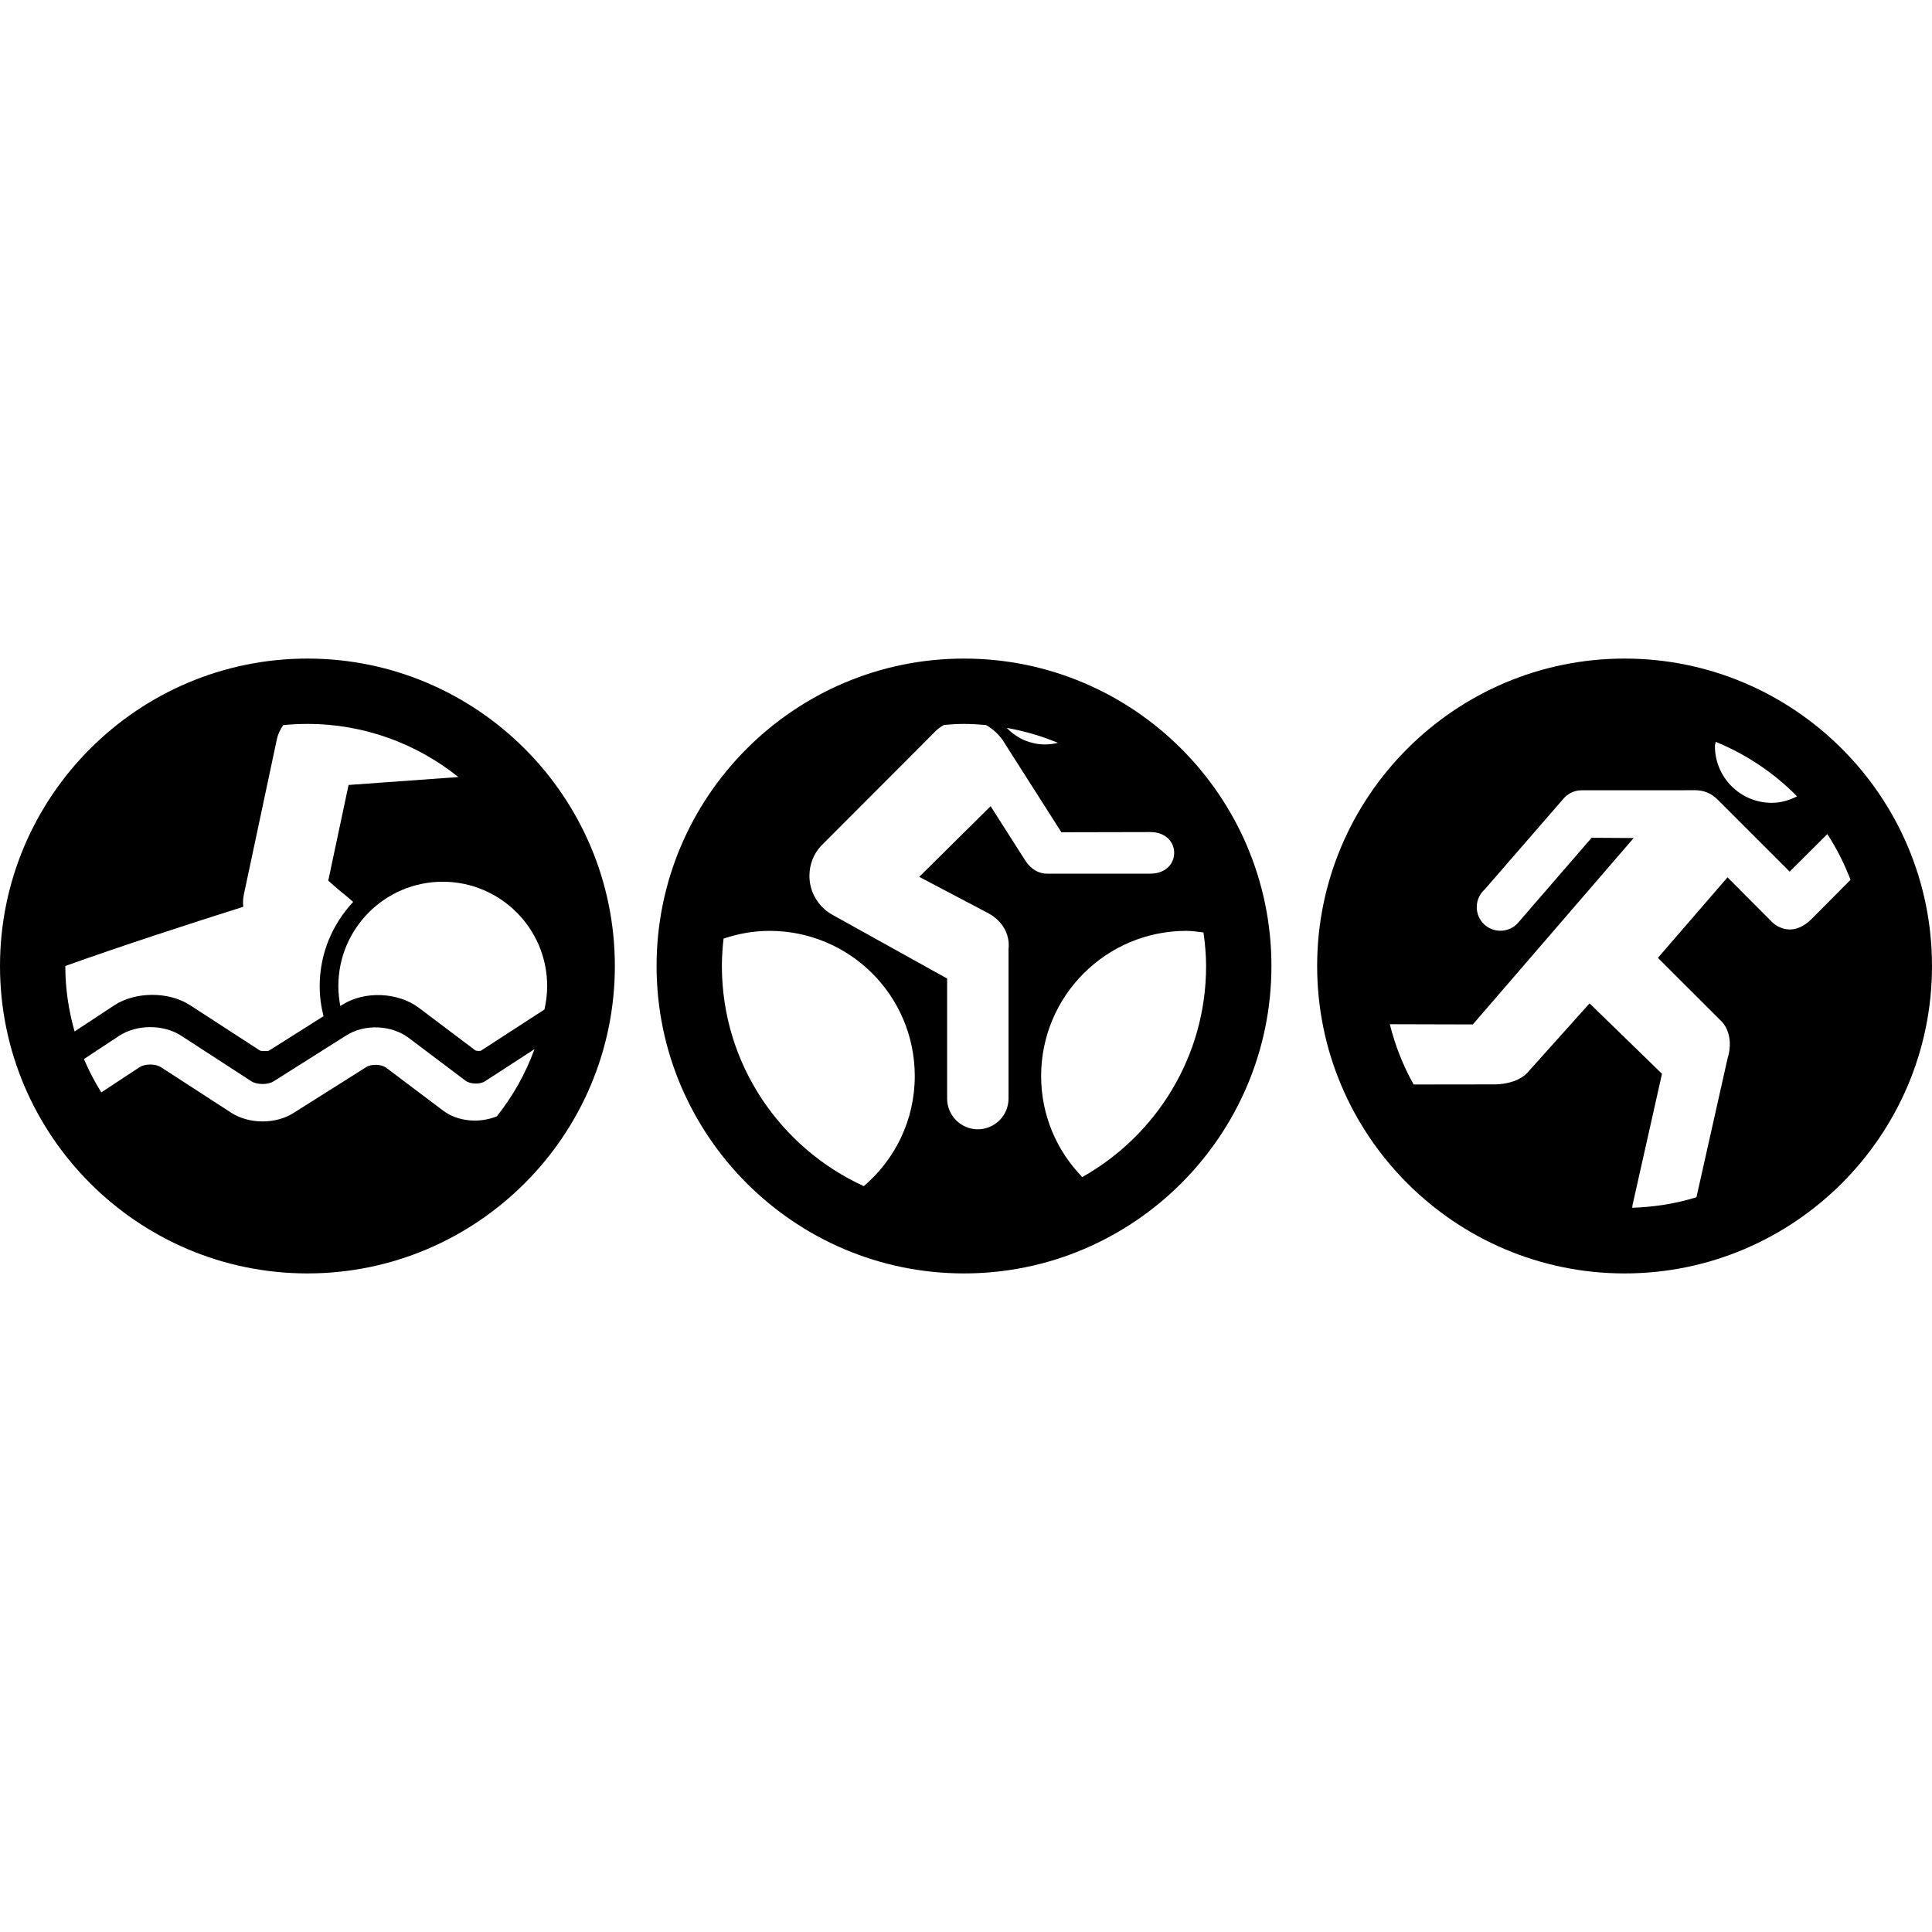 <?xml version="1.0" encoding="iso-8859-1"?>
<!-- Generator: Adobe Illustrator 16.0.0, SVG Export Plug-In . SVG Version: 6.00 Build 0)  -->
<!DOCTYPE svg PUBLIC "-//W3C//DTD SVG 1.1//EN" "http://www.w3.org/Graphics/SVG/1.1/DTD/svg11.dtd">
<svg version="1.1" id="Capa_1" xmlns="http://www.w3.org/2000/svg" xmlns:xlink="http://www.w3.org/1999/xlink" x="0px" y="0px"
	 width="565.794px" height="565.794px" viewBox="0 0 565.794 565.794" style="enable-background:new 0 0 565.794 565.794;"
	 xml:space="preserve">
<g>
	<g>
		<path d="M90.031,192.866C40.392,192.866,0,233.258,0,282.897c0,49.639,40.392,90.03,90.031,90.03
			c49.639,0,90.031-40.392,90.031-90.03C180.062,233.258,139.669,192.866,90.031,192.866z M129.734,325.221l-16.639-12.527
			c-1.377-1.042-4.303-1.166-5.776-0.229L85.9,325.977c-5.202,3.289-13.024,3.251-18.198-0.115l-20.607-13.358
			c-1.559-1.014-4.686-0.995-6.216,0.019l-11.217,7.392c-1.922-3.117-3.653-6.358-5.078-9.763l10.251-6.771
			c5.183-3.414,13.015-3.442,18.217-0.076l20.607,13.378c1.578,1.014,4.791,1.032,6.388,0.038l21.42-13.531
			c5.336-3.366,13.168-3.041,18.217,0.756l16.639,12.536c1.368,1.033,4.227,1.138,5.68,0.191l14.535-9.429
			c-2.63,7.172-6.35,13.799-11.026,19.67C140.416,328.998,134.095,328.51,129.734,325.221z M19.125,282.897L19.125,282.897
			c16.17-5.795,36.404-12.384,52.115-17.337c-0.105-1.157-0.095-2.304,0.153-3.49l9.696-45.613c0.325-1.53,1.014-2.869,1.865-4.103
			c2.333-0.229,4.686-0.354,7.076-0.354c16.715,0,32.073,5.853,44.208,15.559l-32.159,2.324l-5.948,28.018
			c0.21,0.191,2.715,2.429,4.102,3.538c1.081,0.879,2.171,1.769,3.194,2.696c-6.062,6.464-9.802,15.109-9.802,24.652
			c0,3.041,0.402,5.986,1.119,8.808L78.689,307.73c-0.201,0.096-2.247,0.096-2.486-0.028l-20.578-13.35
			c-6.206-4.035-16.046-3.997-22.214,0.096L21.84,302.07C20.11,295.959,19.125,289.553,19.125,282.897z M159.445,295.635
			l-18.647,12.096c0,0-0.239,0.048-0.641,0.048c-0.468,0-0.832-0.104-0.927-0.152l-16.572-12.489
			c-6.092-4.59-15.893-5.001-22.357-0.918l-0.641,0.393c-0.363-1.894-0.574-3.835-0.574-5.833c0-16.878,13.693-30.562,30.571-30.562
			c16.887,0,30.581,13.694,30.581,30.562C160.239,291.149,159.942,293.426,159.445,295.635z"/>
		<path d="M282.313,192.866c-49.639,0-90.031,40.392-90.031,90.031c0,49.639,40.392,90.03,90.031,90.03
			c49.639,0,90.031-40.392,90.031-90.03C372.345,233.258,331.952,192.866,282.313,192.866z M300.233,251.972l-10.127-15.874
			l-20.903,20.693l19.374,10.203c7.966,3.825,6.779,10.805,6.779,10.805v43.902c0,4.963-4.025,9.017-8.998,9.017
			s-8.989-4.063-8.989-9.017v-35.133l-33.593-18.666c-4.007-2.219-6.732-6.531-6.732-11.408c0-3.366,1.243-6.426,3.366-8.73
			l32.981-33.048c0.966-1.1,2.018-1.845,3.07-2.419c1.932-0.162,3.873-0.296,5.842-0.296c2.171,0,4.312,0.134,6.436,0.325
			c3.252,1.779,4.973,4.542,4.973,4.542l17.117,26.861l26.029-0.057c9.342,0,9.342,12.183,0,12.183h-30.132
			C304.46,255.902,302.013,254.774,300.233,251.972z M294.841,213.167c5.201,0.937,10.231,2.372,14.975,4.379
			c-1.205,0.296-2.458,0.469-3.758,0.469C301.63,218.016,297.671,216.141,294.841,213.167z M211.408,282.897
			c0-2.716,0.191-5.384,0.487-8.023c4.236-1.425,8.74-2.267,13.455-2.267c23.505,0,42.543,19.011,42.543,42.516
			c0,12.938-5.804,24.461-14.917,32.244C228.496,336.188,211.408,311.527,211.408,282.897z M316.949,344.709
			c-7.44-7.641-12.049-18.054-12.049-29.586c0-23.505,19.058-42.516,42.534-42.516c1.711,0,3.356,0.269,5.011,0.469
			c0.449,3.213,0.765,6.474,0.765,9.821C353.22,309.414,338.569,332.546,316.949,344.709z"/>
		<path d="M475.763,192.866c-49.639,0-90.031,40.392-90.031,90.031c0,49.639,40.393,90.03,90.031,90.03s90.031-40.392,90.031-90.03
			C565.794,233.258,525.411,192.866,475.763,192.866z M530.604,269.061c-6.444,6.436-11.638,0.975-11.638,0.975l-13.053-13.11
			l-20.387,23.582l18.694,18.675c0,0,3.921,3.653,1.674,10.921l-9.085,40.517c-5.967,1.854-12.287,2.868-18.809,3.079
			c0.047-0.307,0.038-0.642,0.124-0.938l8.597-38.298l-21.21-20.617l-18.265,20.359c0,0-2.964,3.643-10.796,3.365l-22.452,0.029
			c-3.089-5.47-5.432-11.408-6.981-17.652l24.309,0.066l47.104-54.592l-12.316-0.076l-21.382,24.709
			c-1.262,1.559-3.193,2.515-5.336,2.515c-3.834,0-6.923-3.089-6.923-6.895c0-2.094,0.898-3.93,2.323-5.202l23.046-26.545
			c1.291-1.521,3.203-2.496,5.346-2.496l33.383-0.01c2.438,0,4.628,0.985,6.244,2.544l21.296,21.295l11.025-10.997
			c2.725,4.179,4.991,8.664,6.799,13.387L530.604,269.061z M526.272,233.21c-2.238,1.157-4.725,1.903-7.421,1.903
			c-9.18,0-16.629-7.449-16.629-16.61c0-0.439,0.19-0.822,0.22-1.262C511.45,220.922,519.55,226.383,526.272,233.21z"/>
	</g>
</g>
<g>
</g>
<g>
</g>
<g>
</g>
<g>
</g>
<g>
</g>
<g>
</g>
<g>
</g>
<g>
</g>
<g>
</g>
<g>
</g>
<g>
</g>
<g>
</g>
<g>
</g>
<g>
</g>
<g>
</g>
</svg>
